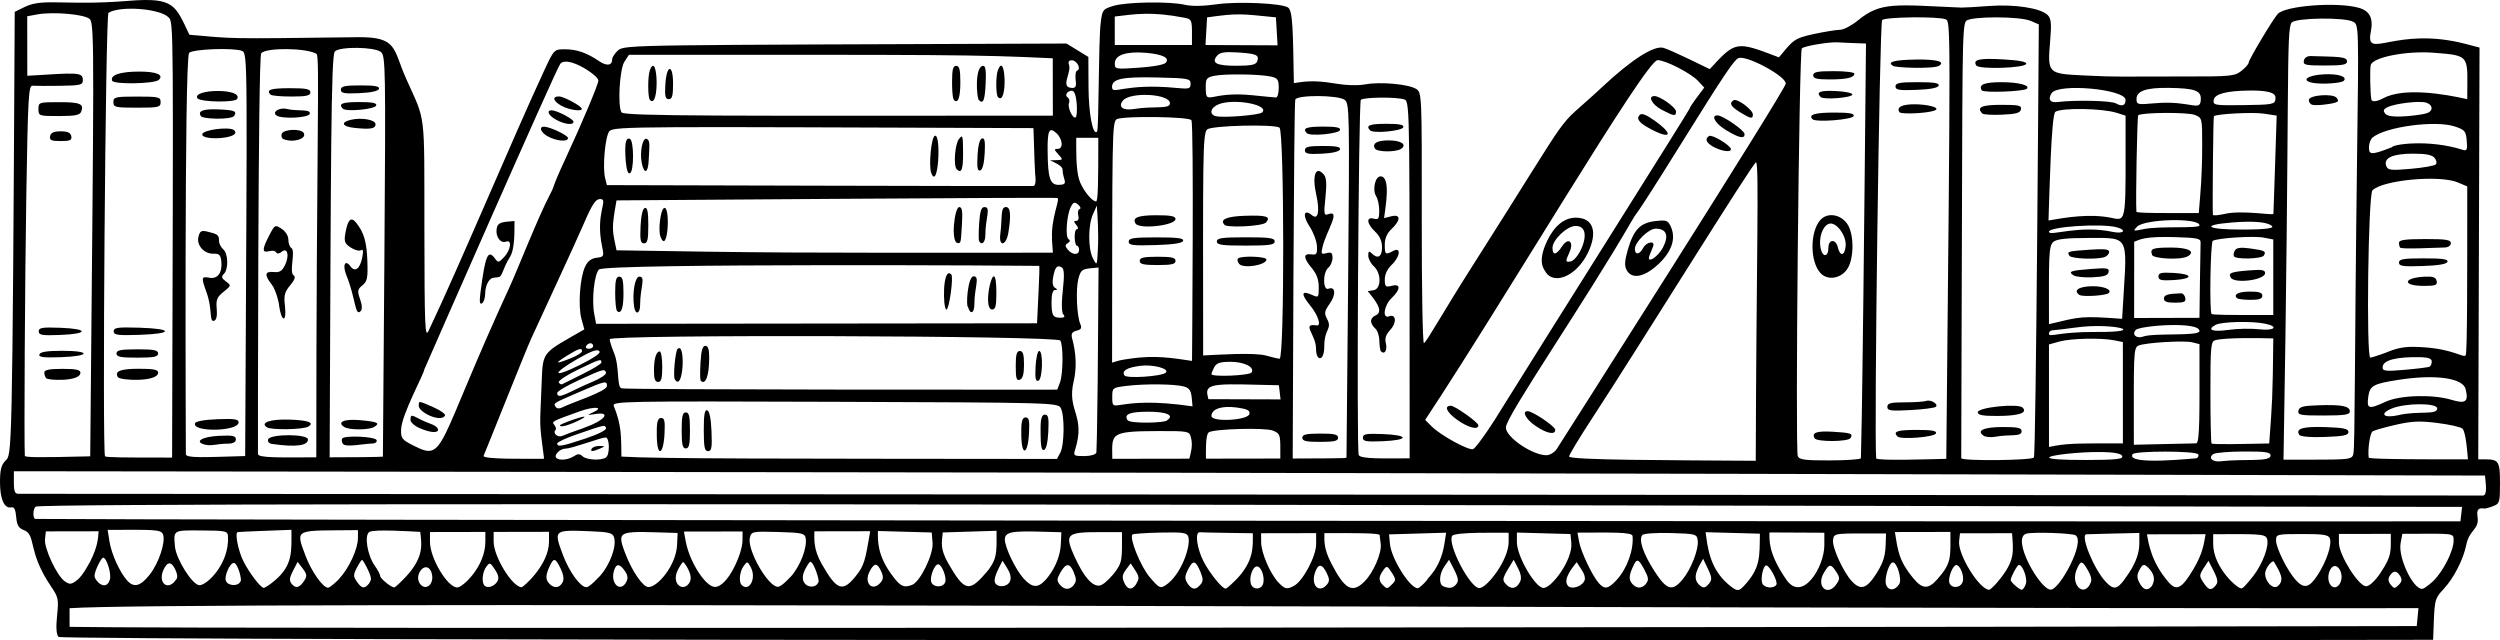 <?xml version='1.0' encoding='utf-8'?>
<svg xmlns="http://www.w3.org/2000/svg" version="1.1" id="Layer_1" x="0px" y="0px" viewBox="0 0 5000 1280.615" enable-background="new 0 0 5000 1280.615"> <g> <path d="M4956.49,918.684l2.564-823.543l-27.301-7.156c-141.227-37.016-201.722,34.204-190.179-24.038 c5.451-27.5-1.891-42.145-24.27-48.414c-43.082-12.067-146.333-4.229-161.749,12.283 c-9.465,10.139-58.234,91.776-58.234,97.48c0.001,2.731-6.474,10.103-14.389,16.383 c-13.335,10.58-21.453,11.407-110.769,11.283c-136.491-0.19-129.478,1.627-205.738-2.115 c-71.254-3.496-71.561-3.82-66.033-70.025c2.846-34.093,1.895-43.683-5.025-50.653 c-13.893-13.995-66.178-22.047-117.869-18.152c-25.738,1.94-50.496,3.364-55.018,3.165 C3789.804,9.351,3761.687,3.183,3715.985,40.699c-12.571,10.319-28.61,18.803-35.643,18.859 c-7.034,0.053-30.067,3.729-51.185,8.168c-43.363,9.115-43.193,13.738-71.309,46.976 c-86.036-32.891-86.398-33.077-138.32,23.548c-15.045-7.287-78.287-38.53-92.704-42.559 c-18.686-5.221-63.635,23.402-121.098,77.122c-108.094,101.05-38.181,9.386-262.79,362.22 c-57.791,90.778-88.837,147.508-95.064,151.385c-2.553,1.59-4.512-110.499-4.347-249.096 c0.288-246.834,0.067-252.164-10.797-259.222c-15.02-9.755-71.53-14.987-101.751-9.414 c-15.149,2.793-39.18,2.062-62.423-1.899c-43.541-7.417-62.352-3.123-80.831-0.627 c-1.853-103.105-1.809-145.081-11.835-151.305c-13.61-8.449-101.192-12.299-142.845-6.276 c-26.567,3.84-49.553,4.196-63.363,0.98c-30.434-7.088-116.599-5.758-142.935,2.209 c-21.118,6.388-22.192,7.832-25.394,34.181c-4.591,37.795-3.451,213.512-7.227,217.31 c-8.401,8.447-16.836-35.588-17.109-89.3l-0.299-60.075c-15.268-9.383-28.388-17.446-43.658-26.829 c-864.524,3.382-883.787,1.71-897.192,13.885c-6.31,5.73-11.47,13.629-11.467,17.552 c0.011,12.74-10.794,14.264-26.316,3.713c-24.457-16.625-44.663-23.646-68.046-23.642 c-21.89,0.004-21.891,0.005-41.896,43.002c-60.051,129.067-171.236,394.739-231.131,520.297 c-7.055,14.789-7.977-7.919-8.23-202.69c-0.316-242.601,3.306-212.773-36.708-302.275 c-26.509-59.292-16.255-83.556-97.194-82.507c-272.791,3.553-244.032,2.961-336.072-4.882 C350.464,10.4,349.167-5.776,257.139,1.705C129.223,12.102,87.13-4.507,49.891,13.714L29.443,23.72 c-4.694,898.084-5.829,884.921-18.213,897.341c-8.739,8.766-11.26,18.547-11.23,43.578 c0.04,33.757,8.725,53.075,22.494,50.03c5.796-1.283,8.623,4.242,9.883,19.306 c1.361,16.262,4.803,22.25,15.008,26.11c26.096,9.87,6.048,41.661,55.302,113.749 c13.915,20.367,14.857,25.054,11.488,57.163c-2.474,23.574-1.553,37.521,2.825,42.78 c6.639,7.974,4119.391,7.513,4749.26,5.828c3.086-78.841,0.679-79.89,21.3-101.936 c19.929-21.307,39.254-59.062,44.953-87.826c6.249-31.534,26.354-30.098,22.579-56.045 c-2.097-14.404,1.191-18.525,13.335-16.717c2.147,0.32,10.13-1.818,17.74-4.751 c13.09-5.045,13.834-7.526,13.834-46.181C5000,915.905,4996.425,918.618,4956.49,918.684z M4791.607,849.56 c32.778-7.452,48.004-8.093,83.86-3.529c24.094,3.067,46.35,8.139,49.459,11.272 c7.118,7.17,9.967,50.956,10.963,61.415c-205.516,0.337-198.381-2.709-198.52-3.807 c-2.15-16.773,2.696-48.931,7.871-52.225C4748.712,860.475,4769.578,854.568,4791.607,849.56z M4782.876,817.304 c27.348-11.568,91.565-11.84,91.565-0.392c0.001,13.832-38.757,4.229-77.269,13.313 C4767.735,837.169,4757.588,827.998,4782.876,817.304z M4741.445,130.169c3.899-15.678,71.395-28.905,125.947-24.685 c75.78,5.863,67.098,4.943,67.099,92.874c-45.767-10.523-127.103-24.031-168.392-1.725 c-12.953,6.998-22.479,7.763-23.492,1.885C4740.335,185.342,4739.528,137.875,4741.445,130.169z M4851.211,226.959 c0.001,1.32-70.582,12.624-80.279,0.843c-5.125-6.226-4.409-8.942,3.451-13.117 c14.226-7.556,64.637-13.65,77.875-9.416C4867.256,210.065,4866.593,223.809,4851.211,226.959z M4745.162,275.051 c25.852-21.654,126.211-35.059,164.758-22.008c19.859,6.723,21.999,9.314,23.566,28.54 c1.491,18.295,0.387,20.721-8.19,18.003c-69.183-21.93-140.996-10.497-140.996-5.324 c-40.921,15.889-46.438,15.966-46.439,0.651C4737.861,287.353,4741.146,278.415,4745.162,275.051z M4871.191,329.02 c-2.727,2.599-25.212,6.483-49.971,8.631c-39.943,3.466-45.435,2.821-48.686-5.724 c-6.049-15.895,12.701-24.579,53.112-24.601c26.246-0.014,38.486,2.369,43.511,8.475 C4873.305,320.84,4874.131,326.217,4871.191,329.02z M4744.92,380.651 c20.589-20.689,134.073-31.197,170.637-15.805l18.936,7.97c0.002,180.588,0.176,334.589-3.17,337.969 c-5.27,5.326-24.019-12.297-84.095-16.246c-33.216-2.182-46.797-0.472-71.101,8.959 c0,0.551-31.394,11.662-35.508,11.673C4732.209,715.192,4736.4,389.212,4744.92,380.651z M4863.517,722.95 c0,4.366-1.843,9.01-4.096,10.321c-2.253,1.31-24.37,4.135-49.152,6.278 c-39.181,3.387-45.064,2.749-45.065-4.884c-0.001-14.381,27.709-21.575,77.833-20.211 C4856.959,714.834,4863.516,717.554,4863.517,722.95z M4736.745,792.196c3.018-20.749,10.268-24.697,59.551-32.424 c73.774-11.568,129.393-3.979,134.964,18.409c6.287,25.264,0.108,30.014-27.996,21.521 c-37.645-11.376-102.971-9.541-131.824,3.706C4736.664,819.375,4732.965,818.18,4736.745,792.196z M4583.487,44.943 c9.419-9.503,105.747-10.666,122.756-1.486c11.393,6.15,11.396,6.276,7.82,276.972 c-5.122,387.576-3.784,573.828-7.434,587.916c-3.23,12.461-10.321,10.765-139.613,10.977 C4579.919,181.079,4571.547,56.986,4583.487,44.943z M4427.399,200.085c1.76-12.294,25.78-18.578,72.669-19.006 c62.331-0.573,48.912,15.482,50.87,17.456c-1.527,10.081-6.373,10.977-63.373,11.711 C4428.876,211.001,4425.908,210.5,4427.399,200.085z M4427.765,232.48c4.689-4.729,77.684-8.535,99.783-5.203 l25.802,3.891c-2.374,73.662-6.243,194.577-6.528,196.555c-0.498,3.449-62.898-7.929-97.311,0.073 c-12.785,2.972-23.451,3.807-23.704,1.856C4424.56,419.976,4426.406,233.849,4427.765,232.48z M4538.423,886.926 c-50.804,1.037-112.862,2.478-115.297,0.015c-1.247-1.261-2.275-47.608-2.283-102.995 c-0.013-91.171,0.893-100.971,9.558-103.507c18.72-5.48,89.145-4.443,116.2-3.607 C4545.365,798.707,4544.444,803.788,4538.423,886.926z M4541.158,911.096c0.002,13.647-54.522,5.99-99.673,11.476 c-16.792,2.04-25.993-7.217-14.49-14.58c4.145-2.653,31.531-4.892,60.855-4.994 C4531.627,902.858,4541.157,904.306,4541.158,911.096z M4517.895,658.532c-15.788-1.804-42.958-1.275-60.376,1.176 c-32.852,4.624-44.876,0.034-26.268-10.027c11.794-6.376,71.294-7.864,98.261-2.458 C4558.662,653.066,4549.355,662.128,4517.895,658.532z M4464.284,444.969c85.988-6.878,80.475,12.124,80.474,8.626 c0,2.015-7.016,5.499-61.065,5.543C4412.602,459.197,4400.141,450.1,4464.284,444.969z M4425.576,481.67 c8.956-5.588,81.392-10.246,101.228-6.511l19.767,3.722c0.019,183.778-0.008,73.619,0,151.095 c-97.915,0.289-121.645-0.312-123.37-2.049C4418.595,623.29,4420.845,484.622,4425.576,481.67z M4337.684,175.772 c50.602,0.744,63.932,5.181,63.934,21.279c0.004,29.282-18.12,2.949-91.645,9.448 c-35.17,3.109-36.94,2.696-36.942-8.616C4273.027,181.79,4292.566,175.107,4337.684,175.772z M4276.455,230.628 c5.8-5.862,98.101-6.558,112.857-0.852c14.99,5.803,15.045,5.957,15.053,60.27 c0.009,61.359-3.223,92.94-6.841,136.079c-68.057,0.112-124.445,0.309-124.693-2.608 C4271.094,402.958,4274.291,232.815,4276.455,230.628z M4273.965,453.495c15.315-15.796,124.951-18.311,124.953-2.869 c0.001,7.141-78.681,0.727-112.162,7.697C4266.203,462.603,4265.421,462.308,4273.965,453.495z M4268.383,483.564 c12.161-4.67,20.328-11.093,80.784-9.339c45.958,1.334,52.433,2.724,52.035,11.174 c-0.608,12.896-2.254,149.601-2.263,150.256l-130.673,0.357L4268.383,483.564z M4398.953,662.096 c0.008,10.98-91.557,3.196-113.068,11.138c-13.16,4.857-22.99-4.517-14.122-13.467 C4280.251,651.203,4398.935,642.077,4398.953,662.096z M4277.218,691.04c14.619-5.884,91.353-10.44,107.467-6.383 l14.266,3.592c0.02,139.488,1.138,198.215-6.809,198.624c0-0.552,8.372,0.058-124.456,2.613 C4267.646,710.005,4266.267,695.448,4277.218,691.04z M4265.15,908.445c4.317-7.046,126.788-6.89,131.121,0.168 c1.873,3.05,0.172,6.648-3.779,7.995C4392.492,916.057,4250.752,931.951,4265.15,908.445z M4103.126,186.452 c12.88-20.554,148.007-8.271,148.011,13.449v-0c0.002,12.539-8.492,13.03-19.273,6.876 c-9.59-5.473-80.536-7.121-117.043-2.718C4100.136,205.831,4095.425,198.74,4103.126,186.452z M4110.738,223.66 c13.067-8.452,93.665-7.138,122.615,1.997l17.791,5.614c-0.137,210.192,3.631,211.23-26.635,204.761 c-44.998-9.617-93.967-0.862-127.509,4.924C4098.917,386.172,4102.488,228.996,4110.738,223.66z M4172.355,919.97 c-201.145,0.33,72.094-30.782,72.098-7.011C4246.179,918.243,4229.384,919.877,4172.355,919.97z M4097.985,893.89 l-0.044-204.965l20.533-5.77c22.806-6.409,83.741-7.787,110.171-2.493l17.105,3.426l0.036,202.673 C4147.334,886.917,4135.358,886.301,4097.985,893.89z M4097.893,463.448c-0.002-10.143,105.221-17.054,135.5-8.902 c21.177,5.702,13.864,13.891-8.209,9.191C4157.408,449.31,4097.895,473.627,4097.893,463.448z M4192.379,663.932 c-78.462-0.588-94.44,12.284-94.442,3.021c-0.001-3.372,3.079-6.211,6.843-6.309s25.324-2.684,47.908-5.747 C4225.733,644.99,4300.421,664.738,4192.379,663.932z M4244.25,637.625c-83.632-6.003-82.245-4.552-146.317,10.687 c-0.029-134.347-1.265-156.133,9.021-164.743c6.443-5.394,26.125-7.594,68.244-7.63 C4265.709,475.863,4253.387,467.667,4244.25,637.625z M3923.327,622.399c1.859-503.882,0.084-571.611,9.027-580.626 c9.396-9.472,107.405-9.389,129.345,0.106l15.931,6.895c-0.185,24.268-5.493,858.887-9.858,866.01 c0.002,6.013-144.93,7.836-145.286,1.456C3922.359,913.964,3922.738,781.74,3923.327,622.399z M3764.277,40.127 c6.023-6.306,112.124-7.589,126.776-1.534c10.446,4.317,10.149-1.925,1.528,879.074 c-27.461,0.652-139.66,4.404-140.198-0.986C3747.883,872.078,3759.097,45.549,3764.277,40.127z M3603.639,96.771 c4.795-4.829,55.986-13.383,72.152-12.056c10.265,0.841,45.283,1.969,56.192,2.35 c-8.311,883.401-10.785,829.503-10.236,829.502c-1.361,2.279-29.547,4.188-62.641,4.242 c-50.246,0.082-60.74-1.367-63.57-8.779C3590.237,898.148,3598.145,102.305,3603.639,96.771z M3476.918,116.2 c16.217-6.287,94.666,35.919,94.671,50.93c0.004,11.759-457.829,730.537-458.218,731.092 c-4.8,6.846-14.175,12.361-20.834,12.251c-28.636-0.466-80.826-36.272-80.835-55.462 c-0.011-22.337,158.195-251.111,249.826-409.903c19.883-34.46-12.984,25.009,101.638-159.078 C3447.455,150.659,3468.297,119.543,3476.918,116.2z M3511.493,921.557c-168.642-1.201-373.33-1.116-373.333-8.618 c-0.021-3.278,21.849-39.366,48.596-80.193c85.218-130.073,319.299-508.129,325.299-508.132 C3518.662,324.611,3512.598,529.224,3511.493,921.557z M3315.19,120.287c15.817-0.003,66.298,25.934,80.902,41.568 l12.425,13.3c-28.815,38.045-29.013,40.356-29.013,41.539c0.001,2.763-309.701,493.391-382.69,611.187 c0.001,1.199-44.014,69.305-51.06,70.526c-10.614,1.838-64.768-28.054-82.088-45.314l-13.339-13.292 C3008.114,601.656,3291.451,120.292,3315.19,120.287z M2721.695,199.699c5.551-5.585,74.085-6.044,87.582-0.588 c11.281,4.561,9.647,36.198,9.999,717.548c-49.171,0.08-98.789,1.795-101.841-6.746 C2712.891,897.202,2717.047,204.375,2721.695,199.699z M2590.564,199.284c3.311-9.787,85.294-9.419,98.723,0.441 c9.621,7.064,9.927,22.829,7.001,360.908c-1.683,194.413-3.169,354.088-3.306,354.849 c-10.934,0.018,30.622,1.332-107.576,1.56C2585.482,897.963,2587.468,208.441,2590.564,199.284z M2505.143,190.51 c-89.1-9.306-93.63,24.984-93.656-17.684c-0.009-15.459,2.216-18.204,17.204-21.22 c21.218-4.27,89.851-3.431,112.228,1.37c14.528,3.117,16.524,5.877,16.534,22.857 c0.006,10.622-2.467,19.24-5.496,19.152C2548.928,194.897,2527.862,192.883,2505.143,190.51z M2524.163,224.936 c-5.612,5.24-76.012,10.994-91.981,7.517c-14.741-3.21-11.486-17.452,5.494-24.051 C2468.913,196.264,2540.261,209.907,2524.163,224.936z M2434.158,111.357c5.471-6.627,15.123-8.121,41.575-6.435 c37.559,2.396,43.41,5.143,38.485,18.062c-2.504,6.567-12.127,8.541-41.66,8.548 C2432.586,131.541,2422.062,126.012,2434.158,111.357z M2414.157,34.796c62.49-8.988,68.556-7.042,137.706-0.117 c1.45,24.679-2.154-36.684,3.288,55.984c-88.906-0.382-54.515-0.233-144.18-0.624L2414.157,34.796z M2414.335,258.804c9.279-7.744,132.992-10.814,144.635-3.592c9.545,5.922,10.313,462.964,0.172,462.239 c-3.786-0.269-15.557-3.013-26.158-6.096c-23.805-6.951-100.381-1.696-126.676-0.428 C2406.068,321.923,2404.873,266.701,2414.335,258.804z M2545.459,861.085c16.821,6.598,15.146,9.499,15.174,55.995 l-148.69,0.242c-0.006-9.119-1.552-48.194,5.822-52.784C2428.746,857.702,2529.867,854.968,2545.459,861.085z M2422.909,831.997c-0.009-14.073,20.683-21.065,50.337-17.011c21.316,2.913,26.974,5.754,25.63,12.862 C2496.433,840.771,2422.916,844.787,2422.909,831.997z M2416.965,798.361c-0.236,0-1.246-4.247-2.245-9.438 c-4.697-24.416,26.16-21.06,143.076-18.42l3.297,28.3C2363.794,798.202,2431.556,798.34,2416.965,798.361z M2422.857,748.193c-0.001-1.722,2.561-7.949,5.694-13.84c4.41-8.292,11.631-10.717,31.989-10.744 c27.85-0.036,49.226,10.597,42.694,21.234C2499.314,751.226,2422.861,754.412,2422.857,748.193z M2368.699,35.423 c17.408,3.347,15.156,5.64,15.19,54.618l-154.323,0.025c-0.026-34.998-0.017-22.077-0.042-57.048 C2270.961,28.185,2301.618,22.528,2368.699,35.423z M2292.225,105.672c34.247,2.986,48.503,10.586,38.577,20.564 c-0.001-0.94-1.314,5.43-53.457,9.138c-46.38,3.298-47.752,3.051-47.76-8.636 C2229.574,109.987,2252.665,102.223,2292.225,105.672z M2313.62,154.926c63.363,1.44,67.553,2.222,67.56,12.605 c0.006,9.951-2.776,10.799-27.546,8.396c-106.999-10.38-129.519,15.386-129.53-2.131 C2224.092,157.667,2244.55,153.355,2313.62,154.926z M2267.555,218.058c-21.742,3.62-32.05-4.35-21.754-16.822 c14.92-18.074,94.062-13.64,94.074,5.266C2339.883,219.188,2307.951,211.334,2267.555,218.058z M2234.117,238.094 c16.949-6.597,144.387-4.676,148.669,2.239c5.229,8.45,1.364,463.988,1.265,481.512 c-25.863-3.722-62.182-10.443-101.717-6.998c-0.986-0.246-35.549,3.626-45.622,6.659l-12.552,3.779 C2224.76,272.041,2223.373,242.276,2234.117,238.094z M2315.745,862.143c62.498-0.096,62.922-0.008,66.366,13.731 c3.959,15.797-0.7,30.545-3.431,41.503l-154.088,0.251C2224.559,868.118,2216.149,862.295,2315.745,862.143z M2296.181,823.435c37.306-0.055,53.404,7.198,37.913,17.08c0.003,5.186-74.27,7.64-79.237-0.416 C2247.614,828.354,2259.683,823.488,2296.181,823.435z M2224.511,793.936c-0.012-18.385,0.424-18.719,28.924-22.196 c36.345-4.434,96.229-3.817,114.347,1.177c16.206,4.466,14.851,14.822,17.287,39.802 C2227.488,789.332,2224.537,832.857,2224.511,793.936z M2279.811,731.715c25.796-3.498,60.38,5.667,51.659,13.691 c-8.066,7.419-78.536,12.061-82.619,5.441C2243.158,741.614,2253.376,735.3,2279.811,731.715z M2192.715,905.228 c-1.367,3.99-11.735,6.938-24.477,6.958c-20.428,0.033-21.806-0.911-18.141-12.425 c22.181-69.751-17.095-76.949-2.752-137.158c6.25-26.24,5.117-56.575-3.224-86.26 c-6.333-22.543,25.543-8.264,16.563-28.13c-7.027-15.547-9.396-69.422-3.985-90.591 c5.567-21.773,10.011-19.584,40.409-22.602C2194.881,933.607,2192.163,905.186,2192.715,905.228z M2186.135,427.803 l7.583-16.614c1.431,23.097,3.872,52.062,1.94,89.306c-1.624,31.298-1.713,31.446-9.722,16.349 C2175.905,497.941,2176.012,449.982,2186.135,427.803z M2196.603,275.551c0.06,90.947-0.587,127.333-4.468,127.336 c-8.878,0.006-28.888-26.158-34.206-44.728c-6.314-22.05-5.423-59.89-5.438-82.586L2196.603,275.551z M2137.861,128.89c-2.05-5.352,0.047-8.354,5.837-8.355c10.121-0.002,19.293,17.677,10.67,20.565 c-4.947,1.659-3.111,19.088-3.111,18.328c1.798,12.248,0.219,16.476-6.153,16.478 C2118.342,175.914,2144.092,145.16,2137.861,128.89z M2143.925,181.446c11.012-0.004,11.748,50.603,7.514,53.234 c-5.864,3.643-16.839-19.677-13.447-28.571c1.615-4.233,0.521-9.194-2.43-11.024 C2128.626,190.785,2134.349,181.449,2143.925,181.446z M2135.632,486.244c4.664-2.899,5.14-5.657,1.38-7.987 c-6.904-4.276-3.554-49.089,4.85-64.88c4.961-9.322,7.355-10.003,14.443-4.106 c4.673,3.889,6.007,7.905,2.964,8.925c-3.043,1.021-4.261,6.718-2.709,12.661 c1.678,6.424,0.052,10.808-4.01,10.811c-5.397,0.004-5.389,1.722,0.061,8.305 c3.778,4.564,4.441,8.301,1.472,8.303c-7.04,0.006-5.498,33.21-0.065,33.205 c3.417,0.008,4.68,8.347,4.12,8.312c0.007,10.89-13.255,10.652-22.406-0.401 C2129.834,492.275,2129.816,489.859,2135.632,486.244z M2115.463,297.736c-7.637,0.004-7.48,1.451,1.205,11.074 c11.347,12.572,10.66,11.048-16.538,11.835c6.673,3.226,24.778,10.623,24.906,18.077 c0.276,20.952,14.481,30.98-7.578,30.994c-17.372,0.011-21.654-12.946-22.209-67.233 c-0.43-41.961,3.091-49.306,17.408-36.313C2125.416,277.75,2127.192,297.73,2115.463,297.736z M2120.602,905.388 l-6.713,12.512c-556.513-0.681-793.988-0.116-871.043-4.737c-0.662-40.329,0.636-61.944-15.218-101.017 c-3.934-9.698,12.558-10.016,442.238-8.533c432.635,1.493,445.793,1.848,451.556,12.167 C2129.462,830.171,2128.915,889.897,2120.602,905.388z M1108.728,849.961c-5.817-7.008-5.696-7.073,51.304-27.497 c28.472-10.202,49.436-8.518,26.278,2.11c-13.101,6.012-12.862,6.194,4.547,3.458 c32.749-5.147,18.564,12.974-21.118,26.976c0.001,0.554-31.147,10.544-45.075,16.754 c-9.059,4.04-19.977-5.408-13.624-11.79C1112.839,858.163,1111.799,853.659,1108.728,849.961z M1198.402,701.973 c-6.012,0.007,20.886-1.623-39.552,28.379c-54.074,26.843-56.59,17.925-3.579-12.69 C1181.432,702.554,1194.301,697.873,1198.402,701.973z M1172.357,691.993c4.547-7.391,13.826-7.2,13.832-0.017 C1186.197,699.356,1167.824,699.361,1172.357,691.993z M1202.817,724.703c0.006,6.543-65.04,36.61-78.301,43.647 c-2.003,1.063-5.148-0.503-6.988-3.481c-1.841-2.979,15.158-14.363,37.773-25.299 C1199.736,718.083,1202.81,717.121,1202.817,724.703z M1141.834,716.383c-31.313,12.601-33.874,11.104-8.193-4.789 c23.961-14.828,30.419-16.761,30.426-9.103C1164.07,705.211,1154.065,711.462,1141.834,716.383z M1156.962,760.633 c49.934-22.882,52.069-23.479,55.069-15.397c1.257,3.387-10.873,11.613-26.954,18.28 c-45.602,18.909-70.721,38.026-70.735,22.511C1114.338,782.804,1133.518,771.377,1156.962,760.633z M1158.2,784.209 c52.262-22.621,55.715-23.386,55.725-12.351c0.01,11.066-70.631,33.338-89.537,43.008 c-5.743,2.937-10.755,2.497-13.007-1.144C1106.64,806.053,1104.249,807.561,1158.2,784.209z M1170.773,877.086 c-46.965,15.69-56.331,17.322-56.338,9.82c-0.002-2.642,18.044-11.008,40.101-18.59 c55.943-19.229,55.05-19.042,57.628-12.086C1213.52,859.892,1196.365,868.537,1170.773,877.086z M1130.854,897.227 c13.108-0.021,71.236-22.291,80.339-22.306c8.258-0.013,8.81,34.619,0.638,40.112 c-9.682,6.508-39.187,4.943-46.606-2.473c-8.938-8.934-15.836,0.026-17.631,0.029 c-11.798,7.407-29.134,8.996-34.932,3.201C1107.181,910.311,1119.988,897.245,1130.854,897.227z M1192.184,647.607 l-3.699-19.662c-5.386-28.629,0.006-79.419,9.435-88.888c12.741-12.793,880.138-7.851,880.605-7.294 c1.333,1.588-2.972,84.454-4.464,114.832L1192.184,647.607z M2104.091,477.697 c-0.551,0.001-0.147-2.027,1.657,27.682c-553.415,0.496-566.708,0.078-872.687-4.763 c-8.463-40.061-10.574-41.514-0.003-99.817c6.965-0.049,876.963-6.615,881.753-4.786 C2120.807,398.304,2101.596,436.583,2104.091,477.697z M2120.614,681.086c6.195,9.778,5.709,67.053-0.712,84.049 l-5.341,14.135c-19.523-0.005-862.398,0.605-871.59-2.656c-10.177-3.608-3.034-42.392-15.277-71.681 c-4.574-10.943-8.319-22.867-8.322-26.497C1219.364,668.533,2114.339,671.181,2120.614,681.086z M2121.246,635.47 c-15.536,0.018-18.142-4.482-18.161-31.353c-0.011-15.457,2.436-24.023,6.877-24.083 c5.46-0.073,5.447-1.011-0.07-4.519c-4.57-2.906-5.751-10.523-3.439-22.173 c3.956-19.926,7.945-24.154,17.317-18.35c4.635,2.87,5.16,15.484,1.889,45.307 c-4.131,37.657-0.448,47.903,0.92,48.245C2130.55,633.581,2129.103,635.461,2121.246,635.47z M1248.832,123.446 l9.014-13.813c631.492-0.123,687.879-0.703,847.661,6.961c0.257,139.758,0.104,55.35,0.214,114.701 c-646.649,0.266-857.778,1.407-862.73-6.578C1234.967,211.779,1239.211,138.187,1248.832,123.446z M1218.704,262.519 c8.752-10.586,63.88-8.937,848.187-6.287c3.585,119.532,4.088,90.906,4.094,99.134 c0.881,8.839-0.88,16.314-3.913,16.615c-7.337,0.724-841.919-1.706-853.315-1.737l-3.511-13.971 C1204.759,334.446,1210.335,272.642,1218.704,262.519z M1200.386,398.049c17.99-0.013-10.518,26.955,3.84,95.275 c4.077,19.4,3.533,20.494-11.062,22.192c-10.543,1.226-17.748,6.83-23,17.886 c-10.343,21.776-14.307,79.013-7.241,104.558l5.757,20.814c-84.044,48.516-82.975,41.784-85.343,106.097 c-3.509,95.344-5.604,71.91,4.825,152.663c-30.252-0.084-124.281,1.688-120.896-6.037 c5.492-12.529,83.182-208.015,94.638-233.235c15.515-34.156,87.021-187.755,104.169-227.501 C1184.361,408.376,1191.079,398.055,1200.386,398.049z M802.198,858.912c0.947-29.892,46.342-112.125,46.335-119.804 c-0.001-0.555,263.549-600.965,271.963-611.364c14.499-17.925,76.257,23.109,76.266,33.287 c-0.008,7.538-32.23,84.033-66.424,157.69c-30.042,64.71-18.239,47.357-30.783,71.08 c-22.452,42.456-65.726,152.325-79.273,181.726C869.853,897.976,892.027,924.037,826.525,890.937 C803.825,879.466,801.638,876.587,802.198,858.912z M669.74,102.8c10.035-10.062,79.605-9.143,92.079,1.215 c9.291,7.715,9.67,29.872,6.989,407.948c-1.559,219.854-2.917,400.343-3.019,401.106 c0.554-0.001,6.674,1.376-106.531,1.56C661.883,322.84,661.742,110.819,669.74,102.8z M522.485,106.285 c11.531-11.559,91.243-10.453,110.626,1.532c6.939,4.288-0.48,177.832-0.515,806.854 c-73.15,0.118-116.386,1.52-116.692-6.75C515.827,905.86,515.739,113.049,522.485,106.285z M378.315,105.704 c7.617-7.635,88.662-10.634,105.663-3.912c12.089,4.781,10.216,19.355,6.358,810.332 c-81.894,2.312-118.357,4.584-118.623-3.785C371.696,907.775,368.233,115.81,378.315,105.704z M216.934,25.635 c23.436-14.57,102.5-8.66,120.119,8.975c10.493,10.502,9.556,8.158,7.14,880.528 c-100.079,0.162-131.935-0.364-134.107-2.531C204.252,906.786,211.025,29.309,216.934,25.635z M52.65,388.923 c3.212-195.667,4.51-218.255,12.504-217.493c4.906,0.465,29.543,0.552,54.746,0.194 c41.315-0.59,45.818-1.706,45.807-11.36c-0.019-16.834-11.891-14.672-111.115-8.712 c-0.087-74.006-0.053-44.086-0.135-118.992l19.476-3.657c31.948-5.999,96.056-0.348,105.727,9.318 c10.015,10.009,7.862,90.399,0.791,874.407c-104.335,2.671-130.582,2.175-130.8-1.002 C47.959,886.863,49.83,560.688,52.65,388.923z M90.024,1078.106l1.746-15.347l105.502-0.198 c-1.449,14.886-1.111,29.075-17.185,61.127c-0.556,0.001-13.647,27.581-26.692,37.22 c-11.1,8.202-14.192,8.417-23.882,1.653C113.695,1151.52,87.939,1096.436,90.024,1078.106z M2147.481,1144.479 c5.543,13.406,5.562,18.483,0.094,25.114c1.843-1.392-11.91,18.935-27.998-0.475 c-6.086-7.342-5.971-11.2,0.688-23.08C2131.68,1125.668,2139.514,1125.22,2147.481,1144.479z M2243.978,1064.338 c-0.173,54.07,2.129,59.918-17.164,83.971c-0.037-0.554-16.82,21.117-27.626,22.775 c-14.46,2.219-31.47-17.199-49.372-56.362C2124.395,1059.113,2135.055,1064.42,2243.978,1064.338z M2121.715,1087.539c-2.045,47.988-38.977,80.624-30.886,72.48c-14.968,16.474-26.424,15.767-43.361-2.679 c-16.175-17.616-37.808-62.6-37.819-78.644c-0.013-18.991,26.336-16.61,113.049-14.22L2121.715,1087.539z M2014.956,1137.351c21.873,35.425-19.285,42.758-25.125,27.528c-3.683-9.604,10.623-34.281,15.317-43.413 L2014.956,1137.351z M1963.826,1154.744c-26.871,28.566-37.155,24.369-66.849-27.283 c-17.25-30.005-13.473-41.557-11.48-62.537l107.59-3.372C1993.121,1108.824,1996.03,1120.511,1963.826,1154.744z M1890.351,1164.519c-4.191,10.989-23.512,10.829-27.753-0.231c-3.7-9.646,6.264-35.652,13.665-35.667 C1883.558,1128.607,1893.949,1155.084,1890.351,1164.519z M1824.327,1169.699 c-16.183,6.266-22.979,3.389-37.742-15.979c-32.41-42.518-30.791-70.112-30.808-91.722l107.644,2.967 l1.736,20.877C1867.06,1108.744,1840.415,1163.471,1824.327,1169.699z M1762.291,1142.532 c4.759,10.452,4.577,15.667-0.777,22.155c-16.591,20.107-34.802,1.665-22.039-22.319 C1748.572,1125.273,1754.45,1125.315,1762.291,1142.532z M1710.736,1153.27 c-25.794,31.472-37.34,27.147-67.178-25.169c-17.338-30.399-14.783-50.316-14.796-65.462l111.659-0.21 C1730.573,1119.862,1729.152,1130.8,1710.736,1153.27z M1636.499,1164.758 c-6.559,17.193-43.609,7.759-26.383-25.738c4.362-8.482,9.046-15.424,10.409-15.427 C1627.985,1123.579,1640.684,1164.75,1636.499,1164.758z M1582.082,1152.757 c-0.001-0.554-18.285,20.813-26.302,20.829c-19.881,0.041-62.214-74.483-55.967-98.528 c3.146-12.106,5.214-12.512,56.382-11.089c46.79,1.302,53.343,2.709,55.093,11.832 C1614.885,1094.556,1600.83,1131.589,1582.082,1152.757z M1501.492,1134.431c12.25,22.874-3.682,50.062-18.134,35.613 c-6.22-6.218-4.121-26.858,3.847-37.811C1494.483,1122.225,1495.002,1122.304,1501.492,1134.431z M1485.004,1080.92c-0.158,26.684-29.749,92.876-55.07,92.929c-18.571,0.039-50.639-49.596-58.275-90.198 l-3.859-20.519l117.311-0.221L1485.004,1080.92z M1379.417,1164.426c-12.026,21.6-38.243,3.737-23.515-24.892 c4.365-8.486,9.053-15.431,10.418-15.434C1368.162,1124.097,1387.472,1149.956,1379.417,1164.426z M1354.163,1089.707 c-1.799,40.801-38.598,84.379-57.225,84.418c-11.106,0.023-32.819-31.533-46.513-67.601 c-18.566-48.897-12.352-43.819,104.787-40.598L1354.163,1089.707z M1249.631,1141.819 c6.016,8.585,6.83,14.797,2.905,22.168c-11.832,22.22-32.568,2.733-24.453-22.981 C1232.6,1126.693,1239.207,1126.943,1249.631,1141.819z M1199.493,1152.465 c-0.277-0.554-19.299,21.901-26.852,21.917c-11.674,0.024-34.152-30.804-46.506-63.788 c-19.088-50.96-19.101-50.949,53.23-48.133c38.601,1.502,45.894,3.324,48.703,12.161 C1233.716,1092.395,1220.066,1129.579,1199.493,1152.465z M1121.354,1137.411 c10.647,22.307,2.602,27.718,3.544,27.716c-6.119,10.986-16.361,12.084-25.7,2.754 c-8.335-8.324-8.396-16.713-0.253-34.671C1107.337,1114.702,1110.828,1115.356,1121.354,1137.411z M1098.011,1083.322 c0.043,46.095-51.463,91.35-54.962,91.162c-18.82-0.996-55.712-61.314-55.74-91.141l-0.019-19.496l110.703-0.209 L1098.011,1083.322z M989.858,1139.077c7.268,11.08,8.559,17.85,4.607,24.154 c-6.129,9.779-19.392,14.003-25.335,8.068c-6.309-6.301-4.471-26.87,3.362-37.631 C979.304,1124.309,980.395,1124.648,989.858,1139.077z M970.7,1083.469c0.047,49.352-45.28,91.428-56.195,91.451 c-19.514,0.041-54.525-58.481-54.557-91.196l-0.019-19.637l110.753-0.209L970.7,1083.469z M864.455,1157.861 c-2.011,17.421-18.097,21.957-25.945,7.314c-8.102-15.116,7.714-38.086,19.5-28.321 C862.462,1140.543,865.362,1149.996,864.455,1157.861z M810.947,1154.332c-10.795,11.464-20.992,20.717-22.659,20.56 c-6.858-0.643-27.98-18.041-27.985-23.05c-0.003-2.971-4.912-12.282-10.909-20.691 c-14.685-20.593-21.127-60.756-10.775-67.186c9.719-6.042,84.778-1.023,101.923-0.186 C843.023,1087.829,849.336,1113.563,810.947,1154.332z M735.744,1139.263c9.734,20.478,5.715,21.038,2.38,27.738 c-9.283,11.233-14.447,10.471-24.31-3.588c-7.383-10.523-7.406-13.749-0.2-27.743 c4.484-8.709,9.219-15.838,10.521-15.84C725.438,1119.828,730.662,1128.572,735.744,1139.263z M715.897,1075.706 c0.022,21.913-17.622,60.456-37.388,81.671c0.001,0.625-17.696,18.072-22.432,18.082 c-10.344,0.021-33.372-32.792-45.263-64.496c-21.109-56.285-20.547-48.996,105.068-50.735L715.897,1075.706z M608.538,1161.378c-9.459,14.373-16.927,16.305-25.089,6.489c-7.703-9.262-2.538-16.244,11.835-44.152 C612.577,1146.517,616.625,1149.089,608.538,1161.378z M549.466,1161.145c-9.484,8.015-19.421,14.576-22.082,14.582 c-5.907,0.012-28.768-29.907-40.374-52.841c-10.67-21.082-17.878-57.842-11.516-58.729 c6.188-0.862,95.651-4.074,107.358-4.513C582.896,1102.485,586.264,1130.046,549.466,1161.145z M480.778,1162.903 c-3.909,10.232-24.973,9.31-29.044-1.272c-3.612-9.388,8.04-35.724,15.813-35.74 C476.158,1125.874,484.861,1162.894,480.778,1162.903z M398.988,1170.442c-13.902,0.029-46.908-52.154-49.1-77.63 c-2.846-33.069-4.188-32.258,52.722-31.903c49.289,0.306,52.741,1.073,53.35,11.848 C459.025,1126.976,414.188,1170.411,398.988,1170.442z M350.925,1139.84c8.334,18.24-0.777,19.847-0.774,22.211 c-16.349,19.773-34.422,2.367-23.204-22.352C334.784,1122.428,342.992,1122.476,350.925,1139.84z M299.386,1149.286 c-18.404,23.321-31.669,26.773-45.094,11.738c-14.812-16.589-31.357-53.028-35.268-77.678l-3.744-23.596 c89.736-0.168,106.73-1.483,110.756,8.977C331.736,1083.533,317.632,1126.167,299.386,1149.286z M219.719,1159.297 c-7.875,24.929-30.66,2.343-30.672-7.862c-0.01-8.644,13.138-36.024,17.327-36.087 C213.315,1115.248,223.273,1148.047,219.719,1159.297z M4833.498,1252.144 c-480.526,1.241-4414.148,6.684-4694.304,1.58l-0.043-37.271c195.847-14.554,3201.464,1.04,4697.769-0.121 C4836.089,1225.018,4834.327,1243.458,4833.498,1252.144z M3486.09,1173.711c-9.171,9.544-13.481,8.757-30.019-5.487 c-37.39-32.201-40.992-75.546-44.858-103.84l108.56,2.974C3518.905,1113.344,3522.049,1136.29,3486.09,1173.711z M3418.508,1166.685c-8.479,10.301-12.404,10.668-21.075,1.966c-14.032-14.083-0.649-33.851,8.844-51.135 C3422.134,1150.916,3426.529,1156.94,3418.508,1166.685z M3365.116,1158.995 c-20.572,24.649-31.761,21.287-56.37-16.94c-22.887-35.551-32.129-63.742-23.686-72.254 c2.84-2.864,28.416-4.531,56.833-3.704c49.698,1.445,51.73,2.001,53.512,14.638 C3397.851,1098.088,3382.202,1138.523,3365.116,1158.995z M3288.809,1139.461 c8.412,15.684,9.018,20.704,3.333,27.61c0.549,0.137-11.698,16.677-26.471,1.854 c-8.267-8.292-8.323-16.649-0.234-34.538C3273.766,1115.966,3276.528,1116.566,3288.809,1139.461z M3232.823,1160.431c-16.59,17.731-23.779,18.866-35.44,5.597c-12.906-14.686-35.617-62.621-39.224-82.789 l-3.211-17.95c64.999-0.123,109.45-1.622,110.189,6.696C3267.633,1100.192,3253.825,1137.985,3232.823,1160.431z M3163.246,1139.543c12.535,19.201,3.182,24.346,4.266,24.343c-6.102,9.812-24.507,14.872-30.873,8.487 c-12.81-12.849,9.114-38.147,16.67-48.052L3163.246,1139.543z M3087.151,1175.927 c-16.461,0.034-53.345-63.168-53.358-91.434l-0.009-19.373l107.156,2.96l1.699,17.546 C3145.916,1119.478,3103.419,1175.893,3087.151,1175.927z M3036.249,1136.738c11.263,21.856,2.014,28.289,3.051,28.287 c-6.629,12.481-16.644,14.163-26.353,4.426c-10.857-10.888-7.718-13.345,14.401-49.986L3036.249,1136.738z M3017.303,1083.592c0.017,36.7-43.592,92.571-58.649,92.603c-18.556,0.039-64.381-88.079-54.325-104.467 c4.89-7.973,94.391-6.143,112.965-6.178L3017.303,1083.592z M2912.558,1168.407 c-6.641,8.062-13.558,9.21-25.782,4.278c-9.691-3.909-8.549-24.639,2.211-40.114l9.098-13.084 C2913.692,1150.003,2920.099,1159.253,2912.558,1168.407z M2888.686,1088.282 c-8.171,51.552-37.722,70.892-33.826,70.884c-7.936,9.502-16.684,17.28-19.44,17.286 c-15.573,0.033-52.777-59.171-55.51-88.338l-1.812-19.347c70.077-2.076,44.208-1.31,114.219-3.383 L2888.686,1088.282z M2783.425,1145.052c8.934,13.673,8.351,15.82,1.157,23.07 c-10.102,10.178-10.709,10.237-19.083,1.843c-8.588-8.608-8.349-16.489,0.883-29.205 C2773.541,1130.899,2774.304,1131.091,2783.425,1145.052z M2729.241,1162.745 c-24.6,24.784-39.791,16.432-67.092-36.895c-15.389-30.057-13.351-45.265-13.359-59.602 c58.663-0.111,110.03-0.379,110.513,3.937c0.254,2.28,1.223,10.364,2.155,17.964 C2763.659,1106.09,2746.854,1144.999,2729.241,1162.745z M2653.399,1145.939c5.728,11.624,5.884,16.612,0.715,22.884 c-15.816,19.194-33.066,1.942-24.003-24.007C2636.424,1126.738,2644.121,1127.109,2653.399,1145.939z M2632.291,1088.316c0.013,24.107-26.205,73.522-44.152,83.211c-14.534,7.847-18.544,6.966-31.568-6.936 c-16.422-17.526-34.106-58.887-34.262-80.128l-0.132-17.976l110.101-0.209L2632.291,1088.316z M2525.757,1168.791 c-4.141,10.863-19.379,10.959-23.559,0.049c-4.871-12.723,2.721-35.945,11.758-35.964 C2522.994,1132.858,2530.613,1156.049,2525.757,1168.791z M2471.765,1159.83 c-0.001-0.563-16.741,17.416-20.733,17.425c-6.606,0.014-30.579-29.411-43.156-52.967 c-14.009-26.244-18.746-60.606-8.239-59.781c8.79,0.69,89.322,1.764,106.021,2.012 C2505.674,1092.664,2508.812,1121.67,2471.765,1159.83z M2401.004,1144.054c5.522,13.326,5.534,18.387,0.071,25.013 c-1.099,0.002-12.184,19.891-26.327-2.8c-5.697-9.141-5.403-14.125,1.647-27.846 C2386.213,1119.31,2391.251,1120.463,2401.004,1144.054z M2331.48,1170.271c-10.897,7.191-13.22,6.038-31.898-15.818 c-18.227-21.328-41.46-78.602-34.662-85.447c1.468-1.477,26.527-3.207,55.685-3.845 c45.633-0.997,53.42,0.149,55.98,8.246C2382.367,1091.679,2362.135,1150.037,2331.48,1170.271z M2273.116,1166.498c0.551-0.001-12.907,24.623-24.848-1.627c-6.789-14.924-0.841-19.441,13.104-38.045 C2276.76,1150.352,2281.017,1153.766,2273.116,1166.498z M4762.348,1143.575 c0.546-0.001-18.693,28.887-30.179,28.911c-15.067,0.032-54.232-62.47-54.304-86.665l-0.056-17.907l103.798-0.198 C4781.608,1102.635,4783.982,1111.129,4762.348,1143.575z M4800.039,1151.583c4.561,7.285,3.949,11.561-2.605,18.184 c-7.784,7.868-9.247,7.838-15.976-0.324c-4.97-6.03-5.715-11.697-2.263-17.223 C4786.403,1140.681,4793.083,1140.477,4800.039,1151.583z M4683.278,1153.304 c0.002,16.401-12.131,26.909-20.892,18.095c-13.376-13.458-0.924-48.731,13.076-37.043 C4683.49,1141.056,4683.278,1154.924,4683.278,1153.304z M4635.795,1149.27 c-16.985,26.436-27.426,29.074-43.989,11.111c-16.53-17.927-39.696-64.187-39.698-79.271 c-0.002-12.698,1.05-12.959,52.097-13.056c42.364-0.081,52.705,1.52,55.393,8.573 C4664.26,1088.868,4653.496,1121.719,4635.795,1149.27z M4555.68,1172.16c-9.238,7.75-25.43-8.288-25.432-25.19 c-0.002-9.92,14.633-28.816,17.897-23.107C4559.545,1143.814,4570.411,1159.805,4555.68,1172.16z M4506.862,1151.629c0-0.551-17.336,23.161-23.304,25.153c-7.309,2.437-57.2-41.57-57.206-88.822l-0.003-19.567 c84.559-0.161,103.789-1.368,107.54,8.476C4539.067,1090.462,4526.172,1126.136,4506.862,1151.629z M4431.498,1170.763c-9.161,11.146-14.532,9.875-24.782-5.865c-10.221-15.698-8.309-14.767,10.212-43.3 C4432.494,1152.137,4439.002,1161.634,4431.498,1170.763z M4387.141,1137.791 c-23.273,39.213-33.938,45.006-49.658,26.971c-35.108-40.28-40.299-78.207-43.637-96.117l117.313-0.223 C4407.857,1086.888,4406.04,1105.948,4387.141,1137.791z M4297.322,1136.279c10.486,10.543,13.24,22.231,7.769,32.966 c0.862-0.002-12.126,22.808-26.06-3.392c-5.298-9.96-5.474-15.879-0.736-24.81 C4285.525,1127.41,4287.908,1126.813,4297.322,1136.279z M4278.653,1086.868 c0.003,37.732-29.03,69.189-29.03,71.197c-15.509,21.173-22.536,22.174-38.245,5.445 c-23.825-25.37-51.651-93.976-38.518-94.969c5.939-0.449,98.373-2.457,105.79-2.624L4278.653,1086.868z M4176.023,1141.003c12.04,21.279,3.918,24.754,3.918,27.531c-13.799,26.014-38.578-0.115-26.954-28.425 C4161.271,1119.933,4164.167,1120.046,4176.023,1141.003z M4101.456,1179.32 c-21.661,0.045-79.939-103.612-48.612-112.029c13.563-3.644,91.185-1.044,98.164,3.288 C4171.44,1083.259,4119.422,1179.282,4101.456,1179.32z M4051.704,1167.736c-2.024,6.433-5.803,11.701-8.397,11.706 c-4.638,0.01-21.931-15.282-21.932-19.395c-0.001-5.863,13.195-30.231,16.376-30.237 C4045.397,1129.795,4055.231,1156.528,4051.704,1167.736z M3996.441,1162.331 c0.549-0.001-14.945,17.214-17.996,17.221c-19.587-0.106-63.226-70.74-60.194-97.434l1.762-15.518l104.079-0.198 C4026.784,1103.59,4030.822,1121.097,3996.441,1162.331z M3925.452,1163.348 c-4.023,12.781-22.029,14.502-26.595,2.54c-3.502-9.176,6.64-35.811,13.641-35.825 C3920.337,1130.047,3928.959,1152.202,3925.452,1163.348z M3874.752,1158.392 c-18.032,20.422-29.701,20.121-47.58-1.229c-30.045-35.877-31.616-57.103-37.342-93.077l111.007-0.21 C3900.85,1115.345,3903.701,1125.607,3874.752,1158.392z M3798.457,1168.194 c-8.516,13.641-22.209,13.999-26.411,0.69c-3.785-11.988,6.199-44.069,13.72-44.084 C3794.325,1124.783,3804.289,1158.853,3798.457,1168.194z M3752.782,1147.101 c-19.45,30.566-31.539,34.305-49.239,15.225c-17.067-18.4-39.525-67.781-37.472-82.399 c2.098-14.951,2.703-12.851,105.975-13.047C3770.835,1102.631,3772.765,1115.693,3752.782,1147.101z M3672.405,1143.616c7.568,11.608,7.605,14.357,0.327,24.837c-17.619,25.368-40.956,4.412-25.143-22.578 C3658.521,1127.214,3661.529,1126.94,3672.405,1143.616z M3648.688,1090.273 c0.014,44.163-43.835,114.849-75.674,69.455c-37.799-53.886-34.033-81.587-34.038-94.843 c68.255,0.359,40.644,0.215,109.704,0.57L3648.688,1090.273z M3552.72,1169.443 c-5.19,8.468-24.631,6.588-28.188-2.725c-3.78-9.895,1.942-35.879,7.902-35.891 C3539.262,1130.813,3556.4,1163.438,3552.72,1169.443z M4867.402,1161.076c0,0.589-17.873,16.673-23.176,16.684 c-18.646,0.039-48.298-63.061-43.008-91.523l3.45-18.564c104.534-0.199,102.536-2.639,102.536,13.634 C4907.205,1101.224,4887.01,1141.696,4867.402,1161.076z M4922.514,1028.221l-1.659,14.444 c-628.238,1.169-4707.041-2.997-4849.94-4.807c-5.786-0.073-5.273-20.948,0.604-24.594 c18.229-11.309,4375.982,0.778,4852.656,0.513L4922.514,1028.221z M4966.219,991.07 c0-0.553-4928.135-3.478-4928.692-3.462c-11.288,0.309-9.734-10.773-9.775-45.13 c2016.585,2.412,2535.534,2.827,4942.231,8.631C4971.278,966.061,4975.35,990.02,4966.219,991.07z"/> <path d="M3665.828,863.488c-32.928-1.904-43.367,1.881-36.404,13.204c4.551,7.403,66.944,6.982,71.518-0.479 C3706.512,867.127,3702.291,865.596,3665.828,863.488z"/> <path d="M3640.855,439.829c-21.052,23.444-21.157,82.71-0.185,106.009c13.712,15.233,39.261,12.082,52.985-6.532 c14.963-20.292,15.106-72.315,0.257-92.41C3680.001,428.07,3654.468,424.669,3640.855,439.829z M3691.3,492.189 c-1.91,19.838-11.201,21.291-15.627,2.443c-4.001-17.038-18.718-16.58-18.845,0.587 c-0.146,19.646-11.819,20.175-15.692,0.711c-4.033-20.261,3.803-43.367,16.356-48.227 C3671.678,442.211,3693.365,470.746,3691.3,492.189z"/> <path d="M3707.391,232.017c1.678-5.113-8.435-6.899-39.001-6.886c-38.441,0.015-52.332,4.265-43.378,13.272 C3631.698,245.128,3704.953,239.449,3707.391,232.017z"/> <path d="M3641.326,194.089c5.806,5.841,61.84,1.539,63.355-4.864c0.734-3.106-13.692-6.237-32.972-7.155 C3640.137,180.565,3631.342,184.044,3641.326,194.089z"/> <path d="M3658.912,158.867c34.463-0.01,49.809-3.599,49.807-11.649c-0.001-2.712-18.511-4.926-41.136-4.92 c-32.912,0.008-41.14,1.667-41.138,8.294C3626.447,157.023,3633.712,158.874,3658.912,158.867z"/> <path d="M3832.739,859.818c-38.483,0.059-47.565,3.23-37.683,13.162c6.735,6.768,74.516,1.199,76.981-6.324 C3873.713,861.542,3863.541,859.771,3832.739,859.818z"/> <path d="M3821.236,820.13c25.583-1.389,48.323-4.352,50.535-6.585c5.483-5.53-10.323-15.017-19.4-11.645 c-4.014,1.491-23.128,2.735-42.476,2.762c-28.825,0.041-35.182,1.671-35.18,9.021 C3774.717,821.455,3780.944,822.317,3821.236,820.13z"/> <path d="M3867.58,221.577c31.336-10.272-85.573-24.515-68.853,2.706 C3801.543,228.869,3851.304,226.913,3867.58,221.577z"/> <path d="M3835.287,164.338c-36.272,0.011-44.313,1.558-44.311,8.527c0.002,7.072,7.127,8.238,42.048,6.888 c27.557-1.066,42.82-4.003,44.305-8.527C3879.015,166.086,3868.288,164.328,3835.287,164.338z"/> <path d="M3785.483,131.227c0.001,4.404,81.855,7.035,92.448,0.438c13.556-8.443-4.462-13.258-46.938-12.541 C3788.769,119.838,3773.639,123.861,3785.483,131.227z"/> <path d="M4005.197,854.038c-37.584,0.057-53.228,7.212-37.996,17.377c4.153,2.772,14.637,3.719,23.299,2.106 c30.178-5.62,52.718,1.012,52.716-11.265C4043.214,855.694,4035.338,853.992,4005.197,854.038z"/> <path d="M3955.565,824.528c0.002,5.659,9.814,7.483,39.718,7.372c42.364-0.153,60.44-6.154,50.04-16.613 C4036.379,806.293,3955.562,814.612,3955.565,824.528z"/> <path d="M4004.437,229.362c27.99-1.268,36.154-3.59,37.49-10.665c1.461-7.734-4.285-9.043-39.66-9.029 c-39.435,0.015-49.932,4.889-37.494,17.411C3966.905,229.229,3984.756,230.253,4004.437,229.362z"/> <path d="M3963.556,180.75c3.255,5.301,84.596,2.31,90.177-3.316c6.812-6.867-16.672-12.992-50.07-13.06 C3968.452,164.304,3956.464,169.198,3963.556,180.75z"/> <path d="M4052.415,127.73c1.357-4.134-13.982-7.109-46.123-8.944c-47.868-2.733-61.101,0.249-53.807,12.13 C3957.585,139.222,4049.606,136.287,4052.415,127.73z"/> <path d="M4696.919,864.007c-0.001-6.564-9.459-8.583-45.94-9.81c-45.057-1.514-60.172,2.853-52.595,15.201 c-0.001-2.018-6.52,6.555,51.171,4.533C4687.316,872.609,4696.919,870.596,4696.919,864.007z"/> <path d="M4647.335,831.019c42.559-0.063,52.313-1.599,52.312-8.238c-0.001-10.659-16.039-13.788-62.772-12.242 c-31.449,1.04-38.511,2.965-40.025,10.91C4595.203,830.095,4600.448,831.089,4647.335,831.019z"/> <path d="M4617.62,200.04c0,3.99,2.854,8.213,6.341,9.384c6.713,2.254,35.054-0.404,47.566-4.462 c5.301-1.719,5.812-4.401,1.772-9.31C4665.636,186.344,4617.619,190.126,4617.62,200.04z"/> <path d="M4647.541,148.643c-33.778,1.791-47.003,12.828-20.683,17.259c18.303,3.082,55.903,0.475,60.533-4.197 C4695.643,153.379,4676.509,147.107,4647.541,148.643z"/> <path d="M4650.009,131.026c35.579-0.008,44.124-1.612,44.123-8.279c-0.001-10.071-19.937-8.954-72.346-10.616 c-7.5-0.24-12.938,3.339-14.066,9.257C4606.089,129.934,4610.923,131.035,4650.009,131.026z"/> <path d="M1200.205,897.117c10.663-4.611,10.625-4.795-1.061-5.153c-6.667-0.204-13.658,2.127-15.536,5.179 C1179.57,903.708,1184.983,903.699,1200.205,897.117z"/> <path d="M1322.111,835.946c-9.221,0.014-8.555,18.087-8.542,33.736c0.039,44.78,13.14,42.824,15.481-2.31 C1330.369,841.957,1329.04,835.936,1322.111,835.946z"/> <path d="M1414.434,820.548c-5.123-1.691-6.903,8.599-6.876,39.751c0.029,34.196,1.627,42.028,8.57,42.017 c7.054-0.011,8.247-6.919,6.876-39.75C1421.935,836.932,1418.893,822.02,1414.434,820.548z"/> <path d="M2051.121,834.866c-9.179,0.014-8.536,18.032-8.525,33.693c0.032,44.722,13.099,42.769,15.441-2.307 C2059.357,840.869,2058.032,834.856,2051.121,834.866z"/> <path d="M2089.712,829.273c-9.406,0.014-8.521,20.241-8.51,36.458c0.019,26.684,1.871,35.83,6.917,34.149 c4.267-1.422,7.508-15.305,8.509-36.458C2097.95,835.569,2096.672,829.263,2089.712,829.273z"/> <path d="M1371.591,824.787c-6.521,0.009-8.287,7.711-8.262,36.042c0.025,28.331,1.803,36.027,8.325,36.016 s8.287-7.712,8.262-36.042C1379.891,832.474,1378.112,824.778,1371.591,824.787z"/> <path d="M2676.204,875.416c-0.004-6.522-7.648-8.283-35.779-8.24c-28.133,0.043-35.778,1.828-35.774,8.351 s7.65,8.284,35.783,8.24C2668.564,883.723,2676.207,881.939,2676.204,875.416z"/> <path d="M2633.423,650.831c-31.755-5-1.366,18.217-1.35,46.474c0.015,25.893,16.529,26.853,16.511-5.044 c-0.02-35.753,16.75-33.487,5.344-54.869c-5.782-10.839-4.993-15.188,5.439-29.931 c13.032-18.419,11.68-35.423-2.382-29.985c-11.542,4.463-11.746-32.551-0.233-42.168 c4.539-3.791,8.249-12.578,8.245-19.526c-0.006-10.199-2.284-12.033-11.825-9.516 c-10.647,2.808-11.437,1.526-7.972-12.956c7.281-30.423,38.35-75.476,10.582-64.745 c-7.771,3.003-8.349-0.979-4.882-33.68c2.761-26.046,1.952-39.48-2.717-45.127 c-16.483-19.936-24.474,0.146-15.698,39.45c7.544,33.788,3.816,51.553-8.643,41.177 c-16.109-13.415-19.273,0.364-5.04,21.947c7.815,11.85,14.596,29.771,15.064,39.825 c0.747,15.979-0.705,18.064-11.533,16.56c-16.166-2.243-15.687,7.265,1.392,27.63 c9.54,11.376,13.775,23.052,13.783,38.003c0.012,21.023-0.345,21.418-13.776,15.285 c-21.078-9.624-22.317-1.726-3.352,21.357C2636.104,630.129,2643.395,652.401,2633.423,650.831z"/> <path d="M2643.802,307.404c21.031-1.031,34.828-4.299,36.232-8.581c1.66-5.063-7.438-6.911-33.97-6.897 c-29.041,0.015-36.24,1.72-36.236,8.581C2609.832,307.489,2616.106,308.762,2643.802,307.404z"/> <path d="M2680.015,260.102c1.659-5.063-7.441-6.911-33.972-6.899c-33.676,0.015-42.033,3.419-32.324,13.165 C2620.353,273.026,2677.553,267.619,2680.015,260.102z"/> <path d="M2765.623,882.431c52.806-2.234,53.071-12.227-0.008-14.308c-33.448-1.31-39.89-0.145-39.886,7.216 C2725.734,882.698,2732.177,883.846,2765.623,882.431z"/> <path d="M2747.031,580.46l-11.553,1.779c12.098,15.367,35.166,41.142,14.881,48.99 c-4.539,1.756-8.25,6.699-8.248,10.984c0.002,4.285,3.72,10.885,8.261,14.666 c4.541,3.781,8.261,14.865,8.266,24.63c0.003,5.249,1.599,22.26,3.531,21.286 c7.087,7.11,12.932-2.763,9.575-16.174c-2.494-9.963-0.021-17.463,8.914-27.039 c13.349-14.305,11.613-32.427-2.58-26.936c-14.152,5.476-10.196-22.002,5.274-36.634 c15.484-14.643,20.982-29.708-0.013-24.389c-12.329,3.123-13.754,1.804-13.761-12.742 c-0.005-10.157,5.133-21.088,13.739-29.227c17.083-16.155,19.359-36.611,3.097-27.847 c-15.641,8.43-16.863,7.514-16.873-12.652c-0.007-12.467,4.418-22.579,13.738-31.391 c18.64-17.627,18.305-30.017-0.682-25.211l-14.421,3.65c2.696-21.784,14.102-83.513-7.227-83.5 c-10.597,0.007-16.579,26.932-8.773,39.48c3.473,5.581,6.318,18.658,6.323,29.061 c0.009,16.192-1.575,18.498-10.996,16.029c-15.632-4.095-14.123,10.124,2.765,26.048 c9.33,8.797,13.766,18.902,13.773,31.369c0.01,19.145-8.68,24.041-20.902,11.775 c-5.139-5.157-6.606-4.118-6.601,4.679c0.003,6.22,4.961,15.81,11.017,21.309 C2763.082,546.557,2762.739,578.041,2747.031,580.46z"/> <path d="M2777.684,280.796c-40.716,0.02-27.503,17.157-27.503,16.604c4.175,6.786,41.185,7.148,51.6,0.509 C2814.965,289.505,2802.686,280.784,2777.684,280.796z"/> <path d="M2806.578,254.512c1.658-5.062-7.438-6.91-33.956-6.898c-33.661,0.015-42.014,3.417-32.31,13.161 C2746.943,267.433,2804.117,262.028,2806.578,254.512z"/> <path d="M124.715,737.723c-26.381,0.034-36.098,2.042-36.092,7.455c0.005,4.075,1.677,9.073,3.716,11.107 c0.005,4.255,68.503,8.028,68.481-10.923C160.813,739.606,151.746,737.688,124.715,737.723z"/> <path d="M78.783,708.847c-1.849,5.558,8.018,6.804,43.976,5.5c58.699-2.128,59.528-12.807,0.989-12.735 C93.882,701.65,80.455,703.81,78.783,708.847z"/> <path d="M120.472,669.906c57.056-2.22,57.235-12.264-0.017-14.357c-36.259-1.325-43.045-0.185-43.037,7.229 C77.427,670.19,84.216,671.315,120.472,669.906z"/> <path d="M121.388,262.673c-13.954,0.006-19.804,2.699-21.149,9.735c-1.531,8,2.227,9.724,21.172,9.714 c18.944-0.009,22.696-1.737,21.147-9.735C141.196,265.353,135.341,262.666,121.388,262.673z"/> <path d="M117.981,232.112c32.41-0.013,41.772-1.878,44.439-8.854c5.947-15.556-1.969-18.946-44.205-18.931 c-40.385,0.015-41.333,0.333-41.317,13.908C76.914,231.801,77.88,232.128,117.981,232.112z"/> <path d="M277.725,737.524c-37.059,0.048-49.255,4.91-41.941,16.718c4.376,7.066,80.495,10.266,80.474-9.085 C316.252,739.352,306.826,737.486,277.725,737.524z"/> <path d="M274.579,698.649c-33.306,0.041-41.631,1.718-41.624,8.383c0.008,6.665,8.336,8.321,41.642,8.279 c33.302-0.042,41.625-1.719,41.618-8.383C316.208,700.264,307.881,698.608,274.579,698.649z"/> <path d="M227.353,662.602c0.009,7.446,7.653,8.502,51.356,7.091c68.288-2.204,68.278-12.256-0.016-14.302 C234.987,654.081,227.345,655.155,227.353,662.602z"/> <path d="M274.011,193.16c-43.489,0.015-47.19,0.888-47.178,11.128c0.012,10.24,3.714,11.11,47.203,11.094 c43.482-0.017,47.181-0.889,47.17-11.128C321.195,194.015,317.493,193.145,274.011,193.16z"/> <path d="M317.62,159.754c10.659-10.089-4.576-16.605-38.806-16.596c-38.433,0.01-58.882,6.86-54.498,18.259 C227.325,169.24,309.141,167.78,317.62,159.754z"/> <path d="M437.518,871.693c-33.203,1.655-49.61,11.662-28.466,17.363c14.076,3.8,23.346-1.586,47.457-1.783 c10.037-0.066,15.25-3.038,15.244-8.692C471.746,871.574,465.425,870.302,437.518,871.693z"/> <path d="M477.264,844.645c-0.007-6.293-8.664-7.571-42.551-6.229c-26.171,1.037-43.369,4.179-44.68,8.163 C384.007,864.882,477.284,863.049,477.264,844.645z"/> <path d="M447.183,583.587c15.378-12.3,15.475-12.726,4.707-20.663c-8.813-6.497-9.62-9.503-4.068-15.148 c9.573-9.735,8.662-40.861-1.44-49.238c-4.581-3.798-8.334-11.449-8.34-17.004 c-0.012-11.438-2.436-13.361-23.008-18.255c-12.358-2.939-15.213-1.32-18.106,10.27 c-4.278,17.142,11.528,34.647,30.579,33.869c10.529-0.43,13.704,2.611,15.082,14.449 c2.68,23.032-7.017,36.797-23.687,33.624c-16.261-3.094-16.711-0.856-5.873,29.152 c12.816,35.483,4.7,60.544,15.479,56.839c4.428-1.523,6.217-10.138,4.953-23.859 C431.788,599.472,433.914,594.201,447.183,583.587z"/> <path d="M468.268,260.513c-8.478-8.061-63.757-0.874-63.747,8.289C404.536,282.369,485.583,276.976,468.268,260.513z"/> <path d="M468.512,231.599c5.639-9.153,0.4-11.361-30.27-12.76c-30.676-1.398-42.96,2.773-36.92,12.536 C401.33,238.489,463.264,240.116,468.512,231.599z"/> <path d="M474.113,198.131c13.703-22.241-90.986-20.446-79.231-1.468C402.881,204.659,469.858,205.038,474.113,198.131z "/> <path d="M536.33,878.665c-3.039,7.954,9.224,9.989,9.223,9.433c45.914,6.468,70.388,3.269,70.375-9.196 C615.918,867.741,540.591,867.515,536.33,878.665z"/> <path d="M578.303,839.194c-37.83-1.178-58.892,6.154-44.445,15.474c8.918,5.753,73.017,4.58,82.838-1.516 C629.539,845.181,616.33,840.378,578.303,839.194z"/> <path d="M552.261,504.787c1.996,3.226,6.309,2.774,11.03-1.157c11.713-9.752,16.082,7.259,6.777,26.384 c-5.955,12.236-10.848,15.27-22.631,14.028c-17.869-1.883-19.106,5.778-4.025,24.93 c9.008,11.441,15.406,40.585,14.619,41.112c4.636,34.711,15.785,36.418,11.852,1.816 c-2.402-21.135-0.672-27.947,10.468-41.231c8.965-10.69,11.303-17.174,7.122-19.755 c-10.178-6.284,4.685-49.158-4.948-55.106c-3.198-1.975-5.821-9.402-5.828-16.504 c-0.008-7.528-5.604-16.573-13.418-21.691c-13.105-8.581-13.665-8.279-24.941,13.433 C510.386,524.875,544.278,491.884,552.261,504.787z"/> <path d="M567.095,278.327c19.299,7.848,47.438-0.877,40.261-12.482c-5.625-9.095-40.216-7.662-43.838,1.817 C561.842,272.047,563.452,276.846,567.095,278.327z"/> <path d="M619.411,227.742c3.433-10.359-25.303-4.741-45.759-9.846c-14.908-3.72-30.745,6.535-20.403,13.212 C564.585,238.427,616.75,235.772,619.411,227.742z"/> <path d="M582.868,193.055c29.984-0.01,37.889-1.751,37.882-8.341c-0.007-6.662-8.326-8.326-41.596-8.315 c-38.251,0.012-47.63,3.223-37.883,12.968C543.307,191.403,562.026,193.062,582.868,193.055z"/> <path d="M753.256,880.248c-2.398-7.177-64.666-9.998-68.898-3.12c-1.41,2.291-0.895,6.863,1.144,10.158 c5.138,8.297,39.482,0.335,59.76-0.26C750.849,886.862,754.446,883.812,753.256,880.248z"/> <path d="M688.638,854.071c10.12,6.401,49.833,6.128,60.123-0.409c11.95-7.591,6.478-10.123-28.819-13.335 C688.272,837.444,672.968,844.163,688.638,854.071z"/> <path d="M724.869,570.627c9.553-7.764,11.007-14.751,9.901-47.657c-1.31-39.013-6.608-57.482-22.115-77.097 c-10.48-13.257-16.981-7.338-21.764,19.819c-3.072,17.442-1.668,21.329,10.6,29.363 c7.776,5.09,16.95,7.515,20.386,5.385c4.418-2.74,5.163,1.581,2.546,14.754 c-4.502,22.662-14.369,29.963-23.547,17.42c-10.595-14.48-16.329-2.572-8.311,17.262 c19.329,47.815,17.21,83.987,28.669,72.49c3.546-3.559,3.176-11.893-1.067-24.042 C714.418,581.862,714.958,578.681,724.869,570.627z"/> <path d="M751.081,248.505c-0.009-9.249-28.73-14.13-50.658-8.607c-19.742,4.972-15.705,13.23,7.712,15.779 C740.718,259.22,751.091,257.488,751.081,248.505z"/> <path d="M752.453,211.037c1.668-5.08-7.495-6.936-34.209-6.926c-33.907,0.012-42.32,3.427-32.54,13.207 C692.386,224.001,749.977,218.581,752.453,211.037z"/> <path d="M718.708,186.323c23.405-1.046,37.804-4.199,39.249-8.592c1.682-5.114-8.043-6.936-36.975-6.927 c-31.721,0.01-39.261,1.66-39.254,8.593C681.735,186.441,688.347,187.681,718.708,186.323z"/> <path d="M3055.318,822.327c-12.114,0.018-3.585,16.169,15.467,29.292c22.357,15.4,39.95,18.916,39.67,7.927 C3110.281,852.708,3065.253,822.312,3055.318,822.327z"/> <path d="M3310.598,442.168c-30.202,3.449-43.404,17.232-54.998,57.42c-6.327,21.933-6.921,31.949-2.399,40.439 c10.194,19.135,35.206,14.609,63.26-11.443c27.132-25.197,35.936-51.458,25.192-75.152 C3335.862,440.657,3332.981,439.612,3310.598,442.168z M3326.135,494.517c-10.577,20.544-34.435,34.607-26.938,15.878 c1.949-4.868,5.042-12.582,6.874-17.141c5.112-12.727-12.912-10.198-19.807,2.78 c-7.173,13.502-16.471,14.46-16.476,1.698c-0.006-13.63,27.499-40.383,41.528-40.394 C3332.876,457.319,3338.291,470.906,3326.135,494.517z"/> <path d="M3461.842,298.408c-0.07-7.37-37.624-30.116-43.593-26.4 C3394.359,286.881,3461.968,311.884,3461.842,298.408z"/> <path d="M3452.26,260.349c25.908,15.707,37.156,18.045,36.85,7.664c-0.214-7.325-43.638-37.267-54.041-37.263 C3420.992,230.756,3430.529,247.177,3452.26,260.349z"/> <path d="M3479.69,224.242c21.55,13.397,26.075,14.223,26.071,4.757c-0.003-9.476-31.601-32.895-38.547-28.571 C3457.87,206.245,3461.315,212.818,3479.69,224.242z"/> <path d="M838.955,856.133c42.575,18.463,46.614,0.108,22.148-8.546c-32.371-11.451-40.185-25.143-40.168-7.855 C820.939,844.457,829.049,851.837,838.955,856.133z"/> <path d="M889.969,831.358c1.772-2.88-8.374-10.354-22.548-16.611c-30.729-13.565-29.906-13.476-29.896-3.225 C837.539,824.829,881.272,845.49,889.969,831.358z"/> <path d="M963.927,606.749c3.474-2.155,6.339-10.637,6.386-18.848c0.078-16.545,7.479-31.207,16.293-32.281 c3.156-0.384,8.062-1.012,10.901-1.398c7.13-0.965,8.791-19.181,21.895-39.298 c10.681-16.396,9.336-51.446,9.597-72.927c-23.498,2.32-33.687,1.194-35.788,16.144 c-2.189,15.58,8.079,29.259,18.848,25.107c12.23-4.715,9.719,16.298-3.672,30.728 c-10.77,11.604-12.082,11.815-18.536,2.988c-13.863-18.958-19.238-6.504-28.716,66.536 C961.139,587.009,956.316,611.472,963.927,606.749z"/> <path d="M1095.536,272.737c17.867,9.693,40.48,11.53,40.472,3.288c-0.005-5.153-34.47-21.74-46.928-22.585 C1076.915,252.614,1081.01,264.857,1095.536,272.737z"/> <path d="M1112.453,239.625c17.121,9.297,34.601,11.212,34.594,3.79c-0.005-5.269-33.654-22.806-43.751-22.802 C1091.985,220.618,1097.133,231.306,1112.453,239.625z"/> <path d="M1123.496,211.885c14.709,7.988,40.134,11.694,40.129,5.849c-0.005-5.296-35.913-24.846-45.681-24.842 C1103.445,192.866,1106.269,202.53,1123.496,211.885z"/> <path d="M2913.349,838.93c22.459,16.317,43.381,21.896,43.377,11.569c-0.003-5.621-47.053-39.016-54.955-39.004 C2887.637,811.515,2892.954,824.114,2913.349,838.93z"/> <path d="M3091.566,544.718c18.355,26.318,62.726,5.714,84.279-39.129c20.237-42.106,10.497-70.255-24.303-70.228 c-22.748,0.018-42.707,16.109-57.089,46.027C3071.613,528.904,3091.564,541.224,3091.566,544.718z M3151.132,451.94 c38.247-0.031,7.104,67.576-9.589,70.876c-10.808,2.137-11.066,0.357-2.647-18.253 c9.662-21.359-2.357-30.886-14.813-11.741c-11.298,17.364-19.105,18.568-19.112,2.946 C3104.964,479.591,3134.074,451.954,3151.132,451.94z"/> <path d="M3301.626,258.24c40.43,21.462,46.21,10.887,8.809-16.113c-17.306-12.518-26.933-16.383-30.832-12.457 C3271.732,237.595,3277.963,245.679,3301.626,258.24z"/> <path d="M3323.222,219.369c24.926,13.227,28.835,13.713,28.831,3.578c-0.003-8.011-31.995-30.828-43.218-30.824 C3294.956,192.127,3303.938,209.136,3323.222,219.369z"/> <path d="M1144.826,839.839c-13.691,4.697-24.893,9.553-24.892,10.792 C1119.946,862.462,1211.149,817.086,1144.826,839.839z"/> <path d="M1316.244,763.888c6.368-0.009,8.289-7.095,8.268-30.502c-0.015-16.77-2.249-30.488-4.965-30.485 c-7.288,0.009-11.639,14.72-11.618,39.276C1307.943,757.789,1310.282,763.895,1316.244,763.888z"/> <path d="M1355.133,697.999c-4.513,4.534-9.171,54.707-5.613,60.465 C1367.037,786.816,1371.699,681.355,1355.133,697.999z"/> <path d="M1401.486,761.48c9.671,9.601,16.845-9.988,16.93-46.231c0.039-16.621-2.241-23.555-7.746-23.548 c-5.657,0.007-8.308,9.286-9.646,33.75C1398.917,764.023,1402.134,761.479,1401.486,761.48z"/> <path d="M2039.763,759.372c5.793-2.24,8.266-11.316,8.253-30.289c-0.014-20.39-2.065-27.088-8.293-27.08 c-6.346,0.008-8.269,7.066-8.253,30.289C2031.487,756.932,2033.032,761.975,2039.763,759.372z"/> <path d="M2076.703,761.57c8.578-2.882,10.126-59.59,1.629-59.679c-3.034-0.031-6.257,13.927-7.165,31.018 C2069.914,756.52,2071.245,763.404,2076.703,761.57z"/> <path d="M2315.271,513.492c-28.168,0.026-35.822,1.807-35.818,8.335s7.66,8.295,35.828,8.269 c28.165-0.027,35.818-1.808,35.813-8.335C2351.091,515.234,2343.436,513.466,2315.271,513.492z"/> <path d="M2310.676,490.175c36.554-1.119,53.995-3.803,55.558-8.55c1.723-5.23-11.289-6.908-53.285-6.873 c-46.306,0.039-55.574,1.465-55.569,8.55C2257.385,490.47,2265.74,491.55,2310.676,490.175z"/> <path d="M2351.042,438.054c-0.004-5.726-9.473-7.603-38.255-7.581c-36.795,0.028-48.907,4.866-41.65,16.637 C2278.57,459.169,2351.05,450.952,2351.042,438.054z"/> <path d="M2476.01,516.986c-1.992,2.005-0.947,6.877,2.322,10.829c8.221,9.936,54.546,2.448,54.539-8.815 C2532.868,512.813,2481.95,511.009,2476.01,516.986z"/> <path d="M2549.37,482.851c-0.004-6.85-10.1-8.29-57.828-8.25c-47.736,0.04-57.834,1.498-57.83,8.349 c0.004,6.851,10.104,8.291,57.84,8.25C2539.279,491.158,2549.374,489.701,2549.37,482.851z"/> <path d="M2532.42,444.63c9.615-11.656,0.554-14.411-42.963-13.06c-35.68,1.108-50.685,7.606-40.697,17.625 C2448.765,455.822,2525.307,453.254,2532.42,444.63z"/> <path d="M4851.156,553.266c-44.916,1.736-48.438,18.569-3.305,18.523c23.161-0.024,27.091-1.515,25.488-9.667 C4871.907,554.836,4866.491,552.673,4851.156,553.266z"/> <path d="M4845.32,532.061c31.842-1.101,48.084-3.892,49.604-8.525c1.698-5.173-10.094-6.877-47.343-6.843 c-41.016,0.038-49.612,1.515-49.612,8.525C4797.969,532.321,4805.656,533.433,4845.32,532.061z"/> <path d="M4889.448,494.982c7.12-0.217,12.286-3.852,12.286-8.64c0-6.766-9.404-8.256-51.879-8.22 c-39.598,0.034-51.889,1.784-51.888,7.391c0,4.041,1.108,8.466,2.465,9.831 C4803.701,498.64,4868.471,495.617,4889.448,494.982z"/> <path d="M4185.519,572.464c-27.367,0.028-40.166,8.343-26.702,17.348c6.568,4.394,53.475,1.405,58.728-3.741 C4224.415,579.343,4208.172,572.441,4185.519,572.464z"/> <path d="M4185.461,554.588c22.772-1.107,30.467-3.651,31.758-10.502c1.486-7.882-3.074-8.668-35.529-6.131 c-41.193,3.221-46.197,5.091-34.34,12.834C4151.78,553.682,4168.931,555.391,4185.461,554.588z"/> <path d="M4209.693,513.932c4.762-1.845,8.657-6.482,8.656-10.303c-0.001-5.198-9.992-6.25-39.688-4.178 c-43.651,3.046-45.144,3.495-39.915,12.011C4142.591,517.726,4195.185,519.556,4209.693,513.932z"/> <path d="M1238.623,553.29c-6.428,0.006-8.291,7.298-8.269,32.354c0.016,17.791,1.623,33.94,3.57,35.888 c0.001,0.556,13.072,15.612,13.026-35.307C1246.927,560.639,1245.067,553.284,1238.623,553.29z"/> <path d="M1278.624,553.25c-8.632,0.009-14.379,32.571-10.523,59.616c2.522,17.694,12.063,15.501,12.119-2.785 C1280.332,574.582,1292.059,553.237,1278.624,553.25z"/> <path d="M1947.266,552.595c-11.96,0.012-15.851,61.368-11.159,61.363c4.153,15.889,12.521,12.828,12.579-4.6 C1948.801,574.524,1960.377,552.582,1947.266,552.595z"/> <path d="M1892.906,619.111c5.464-0.006,14.514-65.33,9.717-70.136 C1884.612,530.931,1885.522,619.12,1892.906,619.111z"/> <path d="M1984.497,619.011c6.437-0.007,8.271-7.392,8.252-33.234C1992.685,495.44,1961.667,619.036,1984.497,619.011z "/> <path d="M4361.936,586.622c-14.781,1.222-34.12-0.104-34.118,10.514c0.001,5.999,6.126,8.265,22.287,8.248 c18.279-0.02,21.954-1.758,20.439-9.672C4369.53,590.405,4365.656,586.315,4361.936,586.622z"/> <path d="M4347.023,545.831c-24.677-1.329-30.156-0.022-30.155,7.198c0.002,7.224,5.481,8.517,30.157,7.139 C4386.915,557.941,4387.156,547.993,4347.023,545.831z"/> <path d="M4342.07,495.101c-36.752,0.032-42.549,2.228-37.926,14.36c0.001,7.659,58.202,11.657,72.235,2.685 C4391.238,502.644,4375.995,495.071,4342.07,495.101z"/> <path d="M4500.439,583.17c-23.147,0.024-34.166,5.426-26.604,13.041c1.924,1.937,14.161,3.511,27.194,3.497 c17.416-0.019,23.693-2.216,23.693-8.294C4524.721,585.305,4518.378,583.151,4500.439,583.17z"/> <path d="M4530.185,546.234c-0.001-6.475-6.515-7.523-33.221-5.341c-35.533,2.903-41.028,5.138-35.356,14.383 C4469.426,568.02,4530.186,560.007,4530.185,546.234z"/> <path d="M4527.672,511.109c5.198-8.487,1.923-10.197-27.171-14.191c-19.104-2.623-27.304-1.587-30.65,3.875 c-2.512,4.101-3.355,9.435-1.871,11.853C4472.016,519.224,4523.513,517.899,4527.672,511.109z"/> <path d="M1289.668,415.985c-8.088,2.684-8.524,41.775-8.529,36.51c-1.318,27.898-0.036,34.215,6.944,34.209 c6.86-0.006,8.554-7.259,8.528-36.51C1296.588,423.469,1294.728,414.306,1289.668,415.985z"/> <path d="M1918.415,414.159c-9.411,0.007-17.76,72.018-2.585,72.005c5.98-0.005,5.788,0.933,8.207-40.162 C1925.453,421.927,1924.081,414.155,1918.415,414.159z"/> <path d="M1969.032,414.122c-6.397,0.005-9.029,7.85-10.685,31.853c-1.408,20.39-1.066,35.999-0.159,35.999 c4.782,9.744,12.427,2.948,12.472-11.087C1970.777,435.28,1982.555,414.112,1969.032,414.122z"/> <path d="M2011.937,414.091c-11.518,0.009-6.989,20.474-11.322,54.003c-3.414,26.406,11.737,23.786,16.092-2.782 C2022.463,430.199,2020.962,414.084,2011.937,414.091z"/> <path d="M1328.382,415.948c-7.185,2.374-12.539,44.073-7.385,57.502 C1335.743,511.873,1341.27,411.689,1328.382,415.948z"/> <path d="M1869.732,271.531c-7.181,2.385-12.747,60.02-7.182,74.542 C1876.538,382.574,1882.966,267.142,1869.732,271.531z"/> <path d="M1259.736,346.532c8.597-2.875,8.461-66.1-0.15-68.978c-8.273-2.765-10.622,9.854-8.171,43.895 C1251.968,321.449,1252.577,348.926,1259.736,346.532z"/> <path d="M1283.503,325.904c4.763,23.766,12.854,20.537,13.915-5.553c1.107-27.229,3.816-39.995-4.373-42.727 C1285.051,274.957,1279.213,304.495,1283.503,325.904z"/> <path d="M1926.155,304.762c-0.185-34.083-0.919-36.437-8.298-26.633c-8.145,10.821-11.239,53.46-4.379,60.335 C1923.021,348.029,1926.34,339.2,1926.155,304.762z"/> <path d="M1960.555,340.866c4.521-1.501,7.799-14.247,8.836-34.355c1.255-24.336-0.068-31.4-5.539-29.585 c-4.521,1.5-7.799,14.247-8.836,34.356C1953.761,335.618,1955.083,342.682,1960.555,340.866z"/> <path d="M1299.929,200.051c19.664,19.691,15.843-101.579-0.235-59.471 C1295.263,152.192,1295.432,195.548,1299.929,200.051z"/> <path d="M1907.707,199.836c8.29,8.312,13.024-4.526,13.001-35.263c-0.019-25.56-1.873-32.91-8.303-32.908 c-6.413,0.002-8.274,7.285-8.255,32.316C1904.175,197.037,1907.707,199.28,1907.707,199.836z"/> <path d="M1957.526,199.967c8.867,8.891,12.05,1.411,13.76-32.326c1.236-24.41-0.208-36.003-4.483-36.002 C1948.684,131.679,1953.44,195.87,1957.526,199.967z"/> <path d="M1337.583,198.338c6.734-0.002,8.579-6.676,8.558-30.962c-0.035-40.72-13.137-38.785-15.496,2.288 C1329.327,192.607,1330.715,198.341,1337.583,198.338z"/> <path d="M1995.998,194.264c19.636,19.69,15.54-95.169-0.22-53.859 C1991.363,151.984,1991.516,189.769,1995.998,194.264z"/> </g> </svg>
